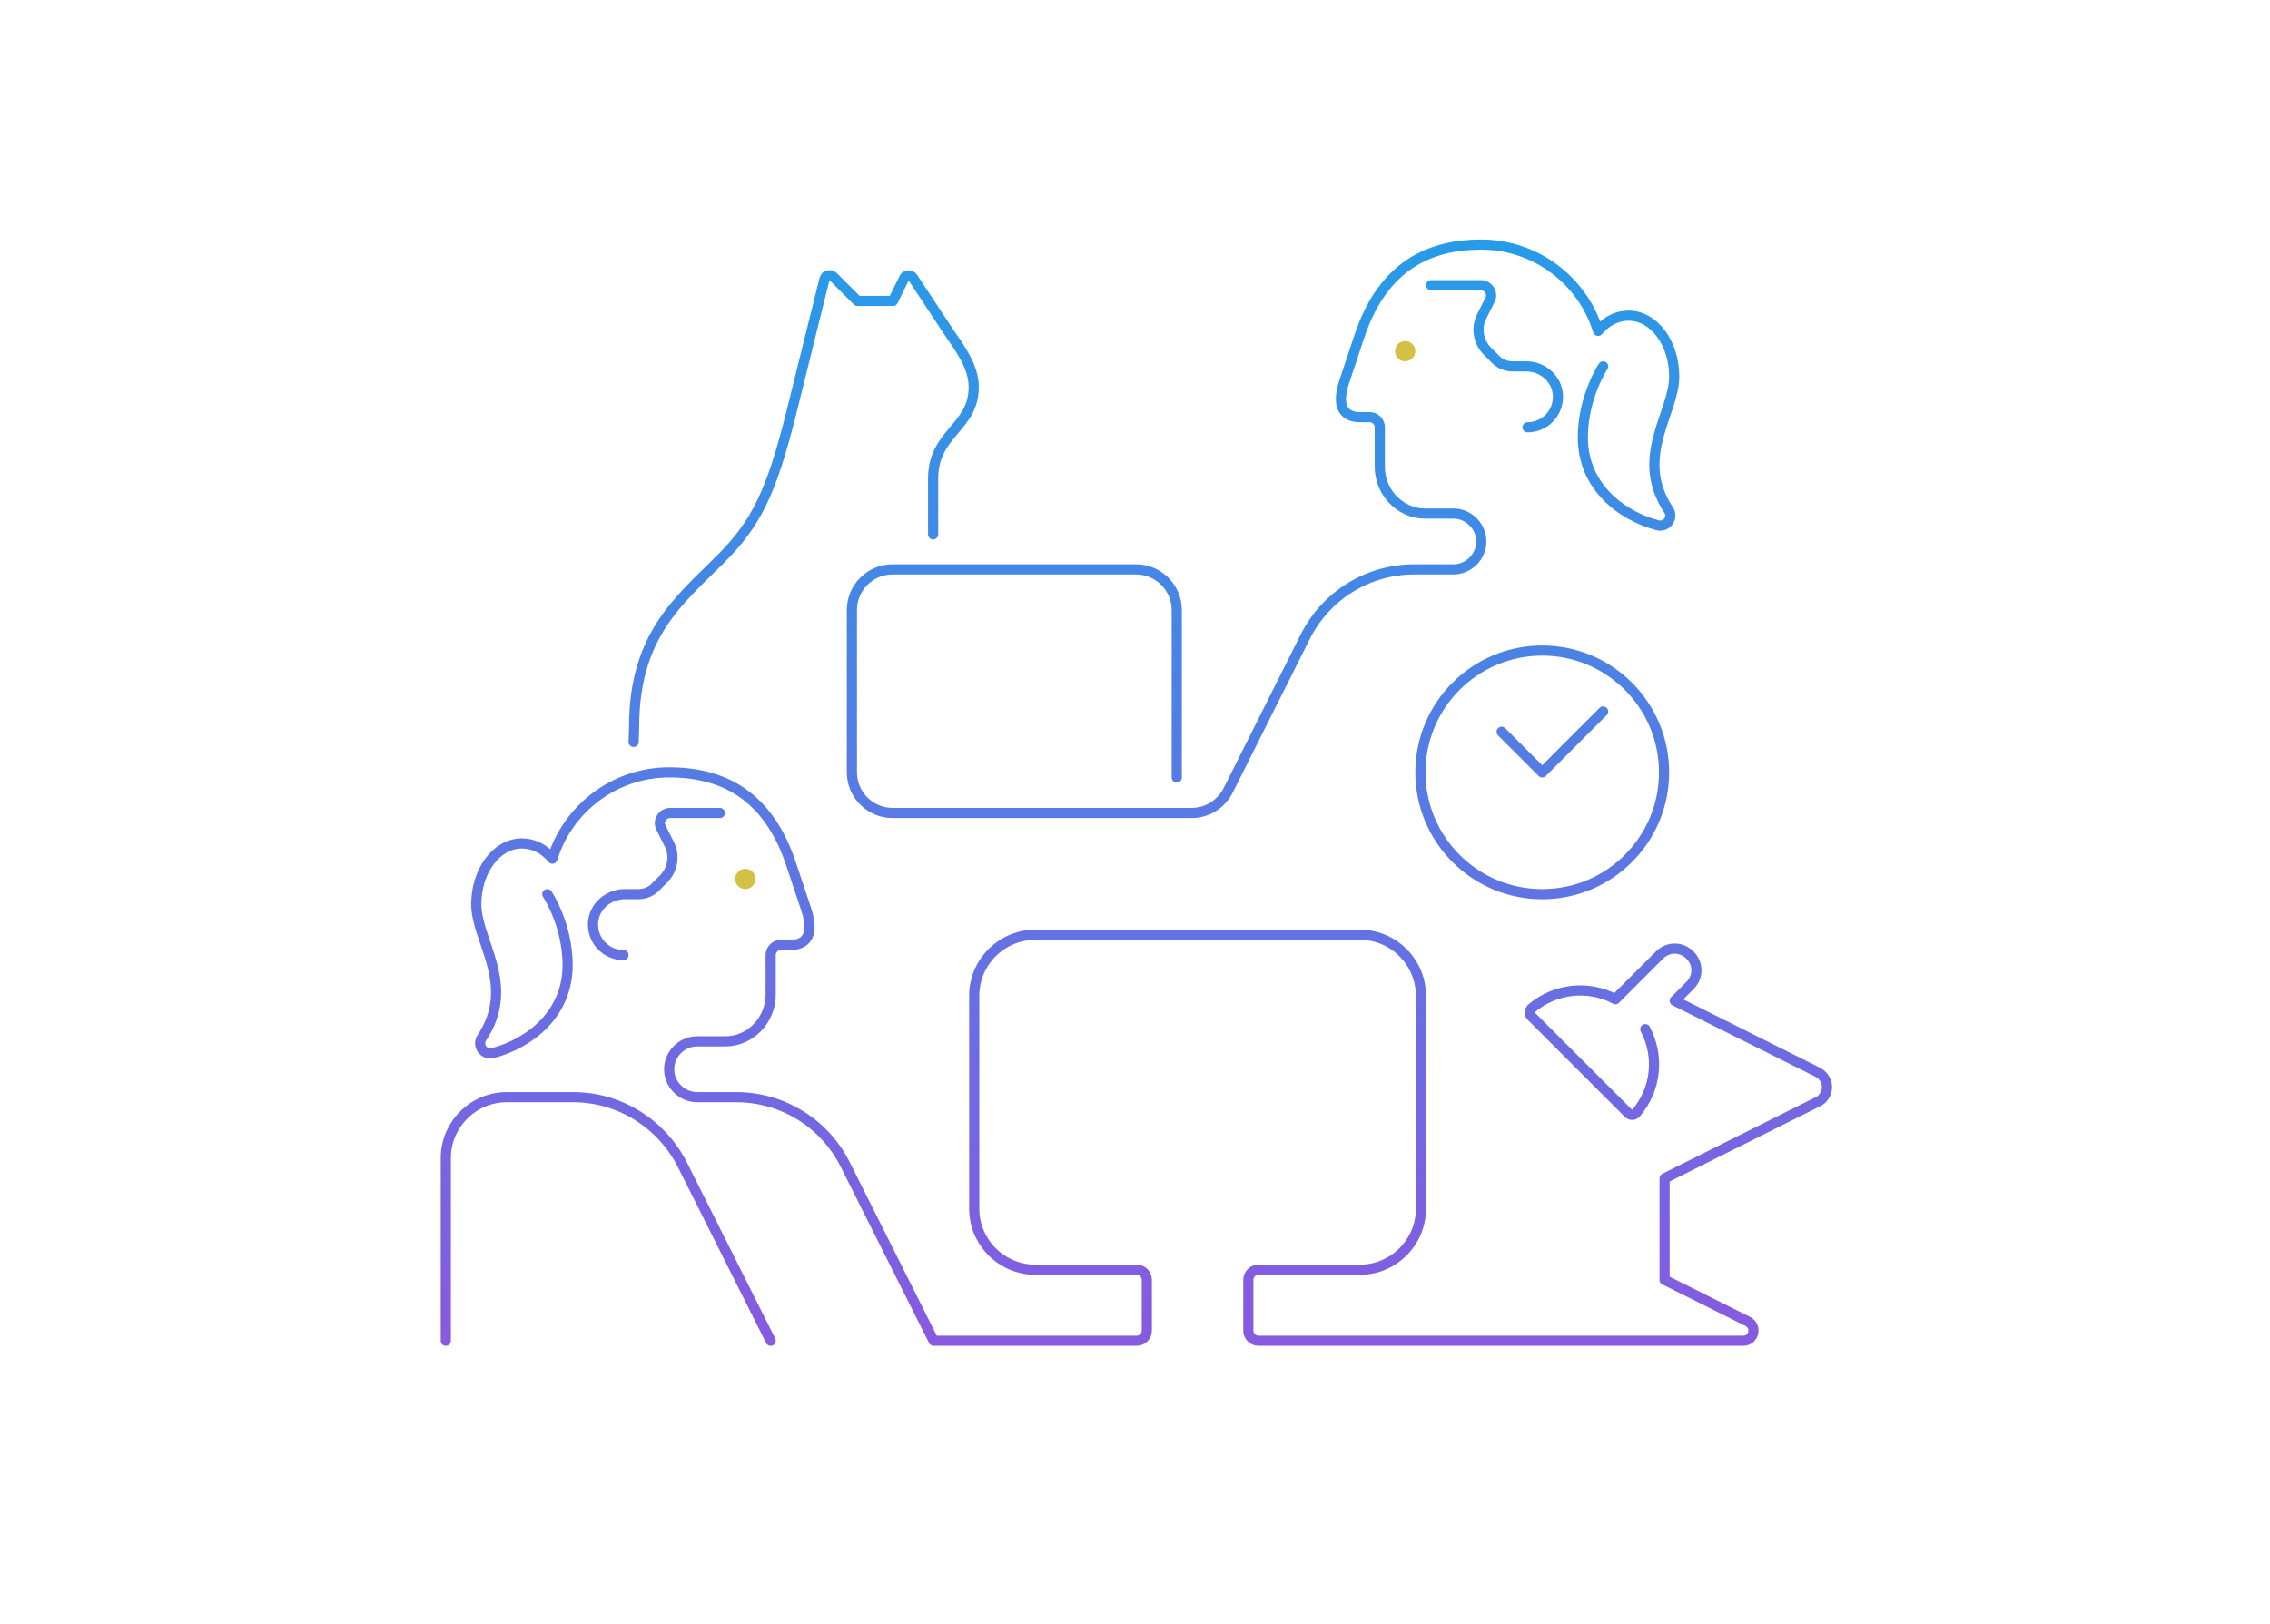 <svg width="559" height="400" viewBox="0 0 559 400" fill="none" xmlns="http://www.w3.org/2000/svg">
<path d="M153.534 235.25C149.284 235.25 145.909 231.75 146.034 227.5C146.159 223.375 149.784 220.25 153.784 220.25H157.159C158.784 220.25 160.409 219.625 161.534 218.375L163.409 216.5C165.659 214.25 166.284 210.75 164.784 207.875L162.784 203.875C161.909 202.25 163.159 200.25 165.034 200.25H177.284M134.784 220.25C134.784 220.25 139.784 227.75 139.784 237.75C139.784 249.75 130.409 257 121.409 259.375C119.159 260 117.409 257.5 118.659 255.625C127.284 242.625 117.284 231.75 117.284 222.75C117.284 214.5 122.284 207.75 128.534 207.75C131.409 207.75 134.034 209.125 136.034 211.5C139.784 199.25 151.284 190.25 164.784 190.25C179.784 190.25 189.659 197.5 194.784 212.75L198.534 224C201.034 231.5 197.284 232.75 194.784 232.75H192.284C190.909 232.75 189.784 233.875 189.784 235.25V245C189.784 251.25 184.784 256.5 178.659 256.5H171.659C167.909 256.5 164.784 259.625 164.784 263.375C164.784 267.125 167.909 270.25 171.659 270.25H181.284C192.659 270.25 203.034 276.625 208.159 286.875L229.909 330.25H279.909C281.284 330.25 282.409 329.125 282.409 327.75V315.25C282.409 313.875 281.284 312.75 279.909 312.75H254.909C246.659 312.75 239.909 306 239.909 297.75V245.25C239.909 237 246.659 230.25 254.909 230.25H334.909C343.159 230.25 349.909 237 349.909 245.25V297.75C349.909 306 343.159 312.75 334.909 312.75H309.909C308.534 312.75 307.409 313.875 307.409 315.25V327.75C307.409 329.125 308.534 330.25 309.909 330.25H429.284C431.909 330.25 432.784 326.75 430.409 325.5L409.909 315.25V290.25L447.659 271.375C449.034 270.75 449.909 269.25 449.909 267.75C449.909 266.25 449.034 264.875 447.659 264.125L412.409 246.5L416.159 242.75C418.284 240.625 418.284 237.375 416.159 235.25C414.034 233.125 410.784 233.125 408.659 235.25L397.784 246.125C391.284 242.625 383.034 243.375 377.159 248.375C376.659 248.875 376.534 249.75 377.034 250.25L401.034 274.25C401.534 274.75 402.409 274.75 402.909 274.125C407.909 268.25 408.659 260.125 405.159 253.5M189.784 330.25L168.034 286.875C162.909 276.75 152.534 270.25 141.159 270.25H124.784C116.534 270.25 109.784 277 109.784 285.25V330.25M376.159 105.25C380.409 105.25 383.784 101.75 383.659 97.5C383.534 93.375 379.909 90.25 375.909 90.25H372.534C370.909 90.25 369.284 89.625 368.159 88.375L366.284 86.5C364.034 84.25 363.409 80.75 364.909 77.875L366.909 73.875C367.784 72.25 366.534 70.25 364.659 70.25H352.409M394.784 90.25C394.784 90.25 389.784 97.75 389.784 107.75C389.784 119.75 399.159 127 408.159 129.375C410.409 130 412.159 127.5 410.909 125.625C402.284 112.625 412.284 101.75 412.284 92.75C412.284 84.5 407.284 77.75 401.034 77.75C398.159 77.75 395.534 79.125 393.534 81.5C389.784 69.25 378.284 60.25 364.784 60.25C349.784 60.25 339.909 67.5 334.784 82.75L331.034 94C328.534 101.5 332.284 102.75 334.784 102.75H337.284C338.659 102.75 339.784 103.875 339.784 105.25V115C339.784 121.25 344.784 126.5 350.909 126.5H357.909C361.659 126.5 364.784 129.625 364.784 133.375C364.784 137.125 361.659 140.25 357.909 140.25H348.284C336.909 140.25 326.534 146.625 321.409 156.875L302.409 194.75C300.659 198.125 297.284 200.25 293.409 200.25H219.784C214.284 200.25 209.784 195.75 209.784 190.25V150.25C209.784 144.75 214.284 140.25 219.784 140.25H279.784C285.284 140.25 289.784 144.75 289.784 150.25V191.5M369.784 180.25L379.784 190.25L394.784 175.25M156.034 182.75L156.159 179C156.159 156.5 167.284 147.875 177.409 137.75C186.159 129 189.909 121.5 194.909 101.5L203.034 68.75C203.284 67.75 204.409 67.5 205.159 68.125L211.159 74.125H219.909L222.659 68.5C223.034 67.625 224.284 67.625 224.784 68.375L233.534 81.625C236.534 86 239.784 90.375 239.784 95.375C239.784 105.375 229.784 106.625 229.784 117.875V131.625M409.784 190.25C409.784 206.819 396.353 220.25 379.784 220.25C363.216 220.25 349.784 206.819 349.784 190.25C349.784 173.681 363.216 160.25 379.784 160.25C396.353 160.25 409.784 173.681 409.784 190.25Z" stroke="url(#paint0_linear_1254_45052)" stroke-width="2.5" stroke-miterlimit="10" stroke-linecap="round" stroke-linejoin="round"/>
<path d="M183.534 219C184.915 219 186.034 217.881 186.034 216.5C186.034 215.119 184.915 214 183.534 214C182.154 214 181.034 215.119 181.034 216.5C181.034 217.881 182.154 219 183.534 219Z" fill="#D3C145"/>
<path d="M346.034 89C347.415 89 348.534 87.881 348.534 86.5C348.534 85.119 347.415 84 346.034 84C344.654 84 343.534 85.119 343.534 86.5C343.534 87.881 344.654 89 346.034 89Z" fill="#D3C145"/>
<defs>
<linearGradient id="paint0_linear_1254_45052" x1="279.847" y1="60.25" x2="279.847" y2="330.25" gradientUnits="userSpaceOnUse">
<stop stop-color="#279BE8"/>
<stop offset="1" stop-color="#875AE0"/>
</linearGradient>
</defs>
</svg>
